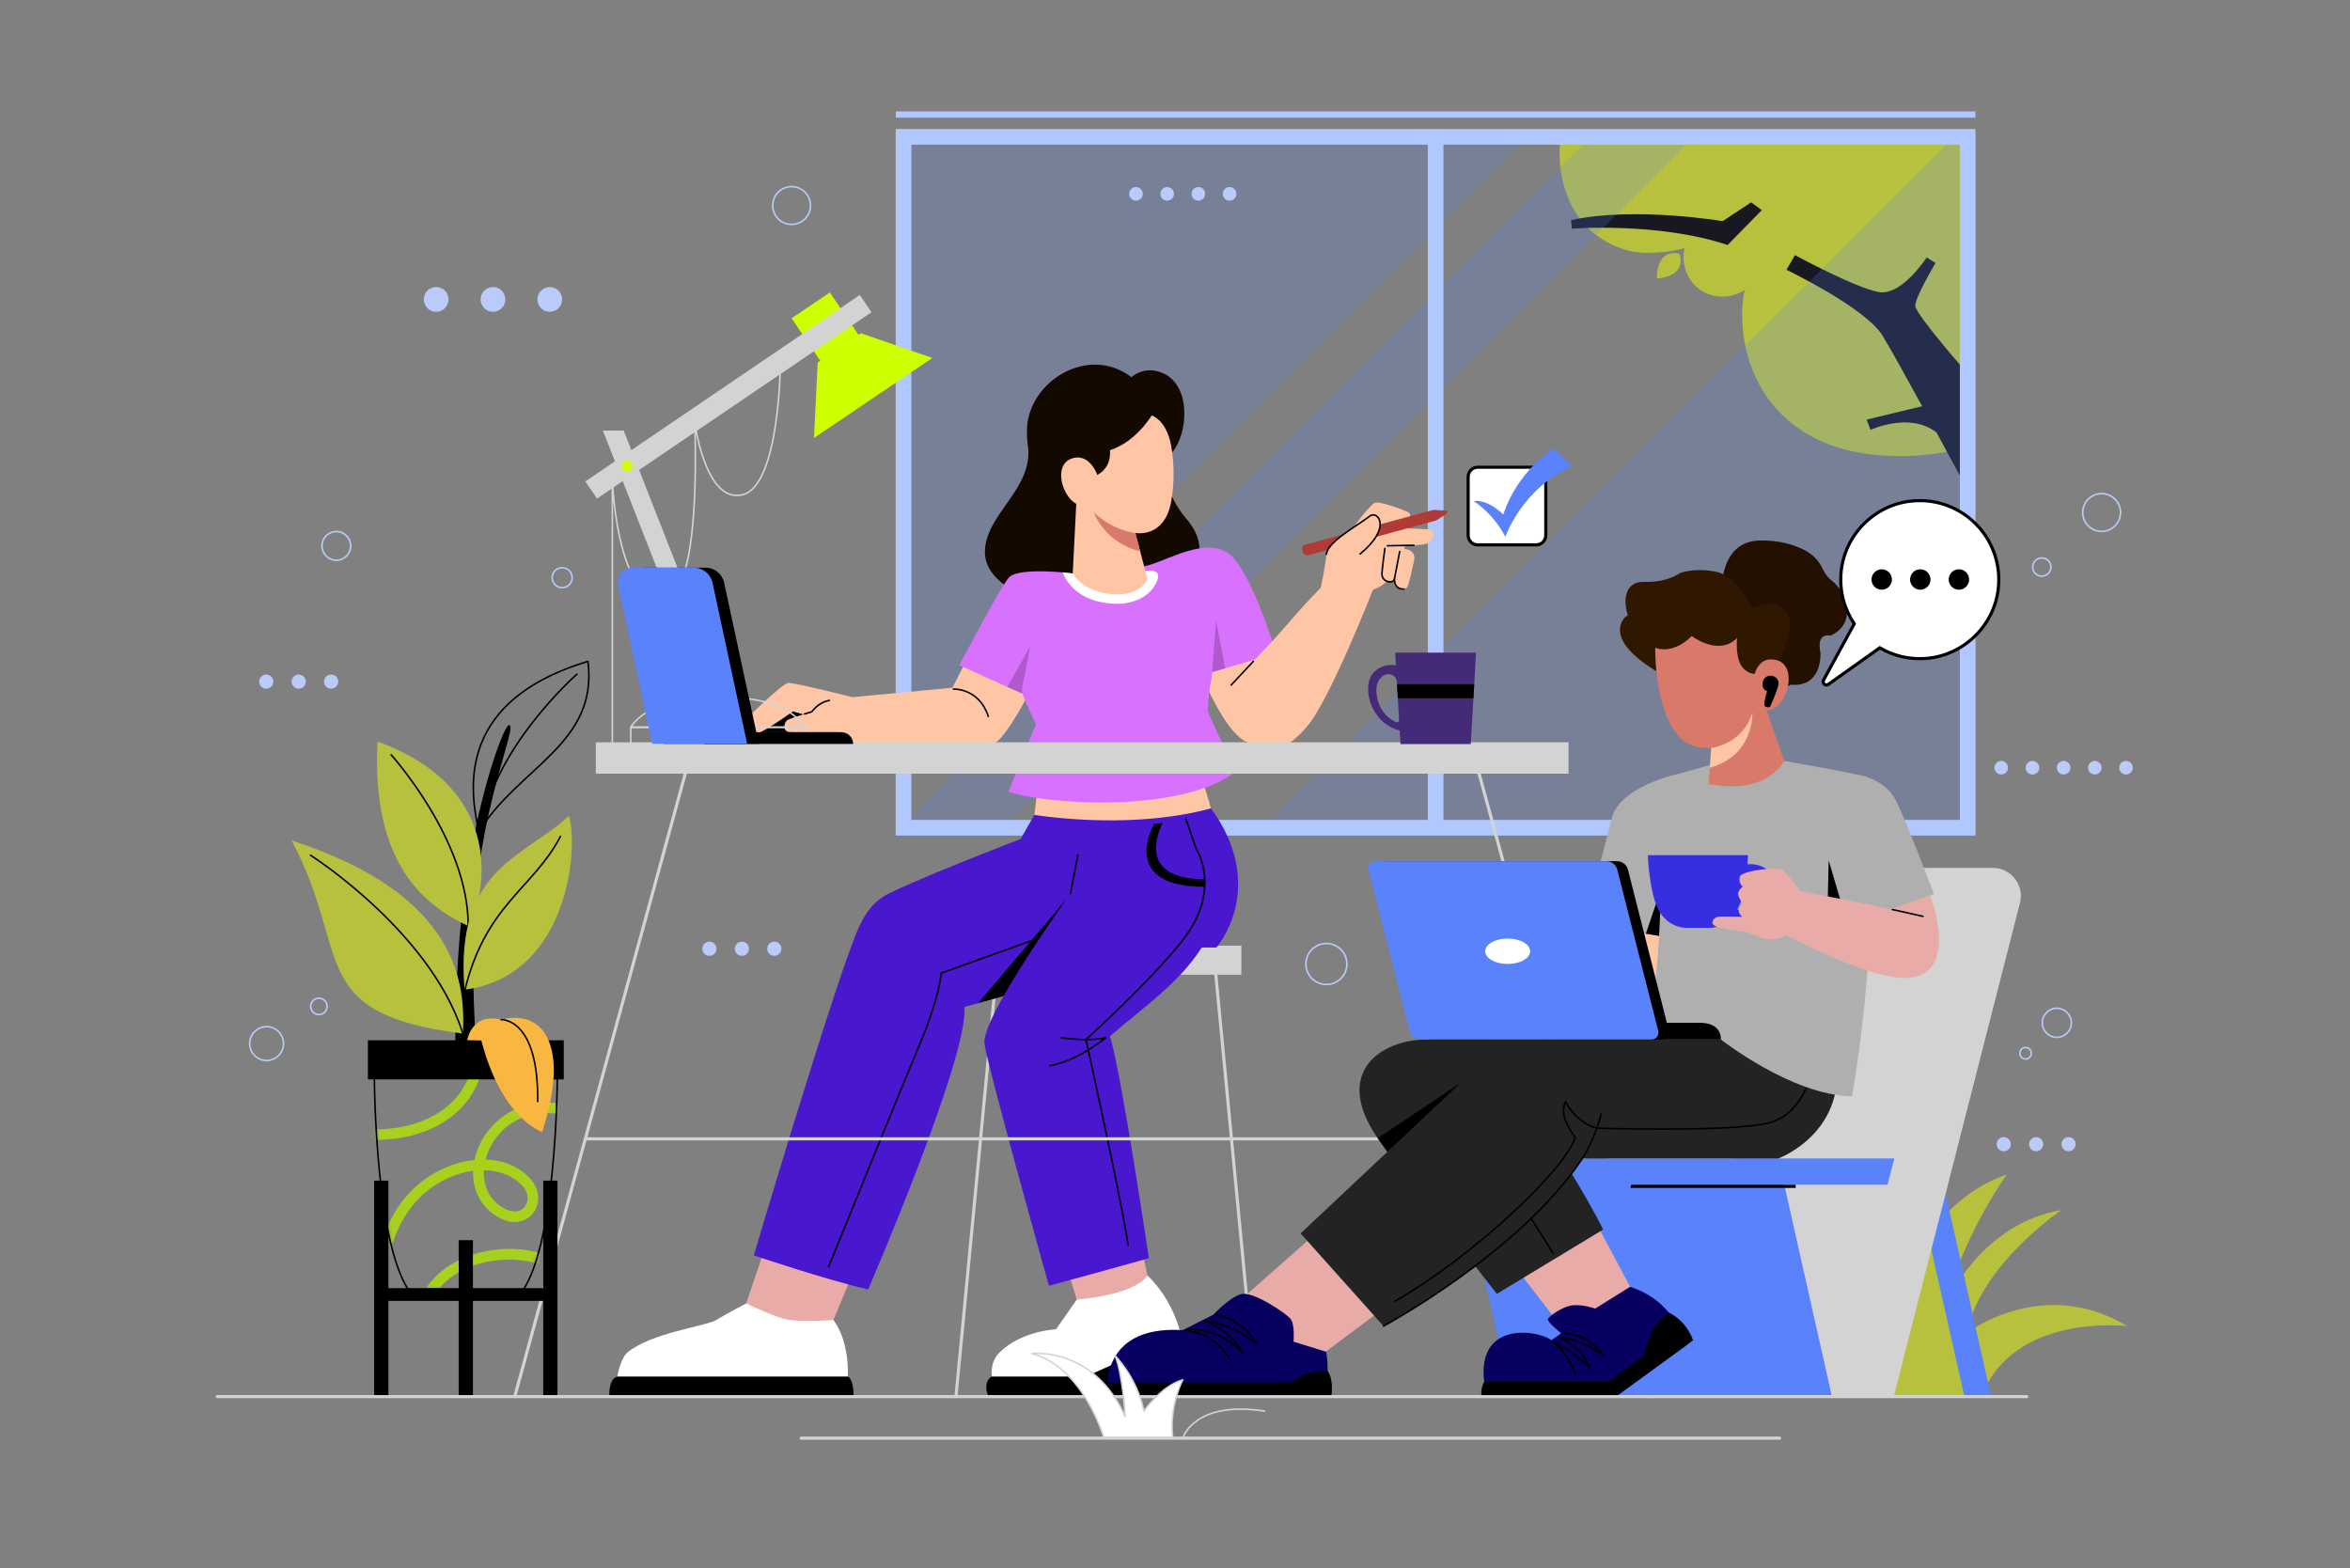 <svg width="511" height="341" viewBox="0 0 511 341" fill="none" xmlns="http://www.w3.org/2000/svg">
<rect x="0" y="0" width="511" height="341" fill="#808080" stroke="none"/>
<g clip-path="url(#clip0_85_30009)">
<path d="M427.871 97.103C419.818 99.631 404.522 100.817 393.777 94.814C377.936 85.97 378.025 68.555 379.387 63.023C376.567 64.985 372.519 64.978 369.699 63.023C366.878 61.068 365.474 57.266 366.333 53.941C363.778 54.731 357.673 55.556 353.79 54.425C339.563 50.262 338.378 35.695 339.413 29.76H427.871V97.11V97.103Z" fill="#B8C13E"/>
<path d="M341.614 47.856L341.791 49.73C341.791 49.73 360.616 48.238 375.66 53.273L383.1 45.69L380.784 43.993L374.584 48.088C374.584 48.088 355.357 44.838 341.614 47.863V47.856Z" fill="#181820"/>
<path d="M409.345 72.97C405.612 66.906 388.463 58.662 388.463 58.662L390.316 55.474C390.316 55.474 403.547 62.641 408.548 63.507C413.549 64.372 418.945 55.978 418.945 55.978L420.88 57.177C420.88 57.177 416.418 64.644 416.479 66.511C416.547 68.378 428.007 81.419 428.007 81.419L427.871 106.567C427.871 106.567 424.805 100.871 421.085 94.044C415.28 89.479 406.743 93.472 406.743 93.472L405.878 91.237L417.964 88.328C414.551 82.107 411.171 75.948 409.345 72.977V72.97Z" fill="#181820"/>
<path d="M360.296 60.549C360.296 60.549 359.908 54.056 365.209 55.167C366.796 60.345 360.296 60.549 360.296 60.549Z" fill="#B8C13E"/>
<g opacity="0.2">
<path d="M424.928 29.753L274.694 179.98H427.871V29.753H424.928Z" fill="#5982FB"/>
<path d="M196.477 29.753V165.216L331.939 29.753H196.477Z" fill="#5982FB"/>
<path d="M345.811 29.753L196.477 179.088V179.98H218.143L368.377 29.753H345.811Z" fill="#5982FB"/>
</g>
<path d="M196.47 179.98L427.871 179.98V29.753L196.47 29.753L196.47 179.98Z" stroke="#B0C7FF" stroke-width="3.407" stroke-miterlimit="10"/>
<path d="M312.174 29.753V180.259" stroke="#B0C7FF" stroke-width="3.407" stroke-miterlimit="10"/>
<path d="M429.554 24.909H194.794" stroke="#B0C7FF" stroke-width="1.363" stroke-miterlimit="10"/>
<path d="M264.344 211.601L273.113 303.472" stroke="#D3D3D3" stroke-width="0.681" stroke-linecap="round" stroke-linejoin="round"/>
<path d="M216.664 211.601L207.889 303.472" stroke="#D3D3D3" stroke-width="0.681" stroke-linecap="round" stroke-linejoin="round"/>
<path d="M269.59 205.959H211.411V211.601H269.59V205.959Z" fill="#D3D3D3" stroke="#D3D3D3" stroke-width="0.681" stroke-miterlimit="10"/>
<path d="M162.26 283.42L169.305 262.578L188.77 268.799L181.228 287.024C181.228 287.024 171.247 290.09 162.26 283.42Z" fill="#E9ABA7"/>
<path d="M230.577 271.02L234.433 283.57C234.433 283.57 247.406 283.352 249.504 277.336L247.188 266.319L230.577 271.02Z" fill="#E9ABA7"/>
<path d="M181.228 287.018C181.228 287.018 175.035 287.44 171.757 287.018C168.868 286.643 162.26 283.414 162.26 283.414C162.26 283.414 157.994 285.642 155.732 287.018C153.464 288.394 141.636 289.757 136.389 294.104C135.626 294.731 134.611 296.89 134.257 299.309C133.896 301.803 132.908 303.465 132.908 303.465H183.98C183.98 303.465 185.922 293.456 181.228 287.018Z" fill="white"/>
<path d="M184.376 299.309C185.67 300.011 185.602 303.472 185.602 303.472H132.479C132.479 301.394 132.908 299.684 134.257 299.309H184.376Z" fill="black"/>
<path d="M234.134 282.589L229.63 289.034C229.63 289.034 222.026 289.321 217.209 294.206C216.235 295.194 215.397 297.013 215.669 299.309C215.812 300.488 215.002 301.394 214.845 303.465H237.07L257.428 293.926C257.428 293.926 256.931 284.504 249.511 277.329C249.511 277.329 247.74 281.301 234.14 282.582L234.134 282.589Z" fill="white"/>
<path d="M258.205 293.729L237.063 303.472H214.838C214.232 301.878 214.266 300.099 215.669 299.309H236.137L256.747 290.043C258.205 291.058 258.205 293.729 258.205 293.729Z" fill="black"/>
<path d="M250.751 181.452L229.31 179.619C229.31 179.619 204.639 188.851 193.581 194.125C191.128 195.297 188.982 197.027 187.04 201.006C182.522 210.238 163.915 272.962 163.915 272.962C163.915 272.962 179.518 278.242 188.777 280.375C188.777 280.375 210.675 229.752 209.715 218.953L241.24 210.122C241.24 210.122 256.842 199.848 250.751 181.452Z" fill="#4817CE"/>
<path d="M251.01 196.966C248.217 205.524 241.233 210.116 241.233 210.116L212.712 218.101L231.878 195.535C231.878 195.535 240.708 196.291 251.017 196.966H251.01Z" fill="black"/>
<path d="M263.308 175.777L259.684 163.322L226.489 164.351L224.922 177.207C224.922 177.207 232.859 178.992 243.74 178.72C254.621 178.447 263.315 175.777 263.315 175.777H263.308Z" fill="#FFC6A6"/>
<path d="M264.33 177.194L263.302 175.776C255.637 177.895 242.289 179.612 224.909 177.207L221.924 182.426L238.985 185.628C231.558 195.753 213.101 221.596 214.089 227.108C214.954 232.675 228.09 279.571 228.09 279.571C228.09 279.571 242.419 275.68 249.818 273.575C249.818 273.575 243.659 232.116 241.335 225.33C249.137 218.578 256.291 213.829 261.319 206.028H264.501C264.501 206.028 275.259 193.845 264.33 177.194Z" fill="#4817CE"/>
<path d="M257.858 178.066L260.126 184.6C260.126 184.6 265.891 193.328 257.129 204.495C250.104 213.441 236.137 226.045 236.137 226.045C236.137 226.045 243.802 260.575 245.307 270.707" stroke="black" stroke-width="0.341" stroke-linecap="round" stroke-linejoin="round"/>
<path d="M165.36 159.206H172.105L178.128 154.791L171.901 153.149L165.36 159.206Z" fill="black"/>
<path d="M276.158 140.149C276.158 140.149 261.836 145.137 260.828 145.661C261.387 146.772 267.083 161.748 272.717 161.748H280.137C281.527 160.801 282.91 159.486 284.246 157.939L277.507 142.05C276.839 140.272 276.219 140.361 276.158 140.156V140.149Z" fill="#FFC6A6"/>
<path d="M252.271 100.38C252.271 100.38 253.606 107.779 257.967 112.801C262.893 118.483 262.143 125.453 250.233 130.597C238.324 135.741 214.15 130.808 214.164 120.03C214.177 111.724 225.031 106.185 223.471 96.585C221.904 86.985 239.427 89.39 239.823 89.39C240.218 89.39 252.277 100.373 252.277 100.373L252.271 100.38Z" fill="#140900"/>
<path d="M213.775 136.416L207.105 149.538L185.37 151.589C185.37 151.589 174.094 148.741 171.567 148.475C170.245 148.339 161.66 156.91 161.401 157.237C160.808 157.987 163.214 160.494 165.973 158.9C169.346 156.958 172.405 154.682 172.405 154.682L174.68 155.323C173.379 155.738 171.717 156.29 171.274 156.535C170.524 156.944 169.972 158.94 171.614 159.192H182.291L182.189 161.741H215.656C218.967 161.741 227.559 143.086 227.559 143.086L213.762 136.416H213.775Z" fill="#FFC6A6"/>
<path d="M174.946 155.241L176.541 154.764C176.541 154.764 177.842 152.734 180.349 152.298" stroke="black" stroke-width="0.341" stroke-linecap="round" stroke-linejoin="round"/>
<path d="M277.507 142.043C270.701 144.019 270.271 144.203 263.588 146.152C263.424 148.646 263.015 148.08 262.6 154.648C265.298 160.766 266.558 163.212 268.623 167.805C257.122 176.737 228.09 175.122 219.301 172.138C219.301 172.138 223.498 161.741 225.263 157.53C223.341 153.394 222.292 150.826 222.292 150.826C213.585 146.956 208.597 144.626 208.597 144.626C208.597 144.626 218.034 126.741 219.485 125.467C222.04 123.232 233.268 124.683 233.268 124.683C233.268 124.683 243.42 124.799 250.009 122.823C254.56 121.46 262.239 116.875 267.137 120.357C272.036 123.838 277.507 142.037 277.507 142.037V142.043Z" fill="#D971FF"/>
<path d="M231.074 124.459C231.074 124.459 233.18 131.558 243.747 131.272C243.747 131.272 249.77 131.074 251.644 126.216C253.184 122.21 245.648 125.017 243.645 125.228C240.634 125.549 231.081 124.459 231.081 124.459H231.074Z" fill="white"/>
<path d="M253.545 92.225C251.337 81.739 234.038 84.73 231.088 92.225C228.036 99.972 230.23 105.102 234.031 109.592L233.262 124.69C233.262 124.69 235.38 128.826 242.221 129.221C248.169 129.562 249.525 125.944 249.525 125.944L246.881 115.908C251.031 116.317 253.824 113.755 254.655 109.142C256.297 100.06 253.688 92.913 253.545 92.231V92.225Z" fill="#FFC6A6"/>
<path d="M254.894 98.37C254.894 98.37 254.458 91.966 250.438 90.324C250.438 90.324 247.052 96.074 241.369 97.887C241.771 104.707 233.936 104.318 232.846 104.891C234.256 108.781 234.031 109.783 234.031 109.783C234.031 109.783 222.749 104.502 223.321 93.056C223.832 82.802 236.716 74.898 246.023 82.005C246.023 82.005 248.864 79.279 253.013 81.201C259.098 84.015 258.328 94.357 254.887 98.364L254.894 98.37Z" fill="#140900"/>
<path d="M238.596 103.255C238.038 101.682 236.144 98.534 232.941 99.74C228.131 101.552 232.056 111.452 236.757 109.858C239.904 108.788 239.087 104.618 238.596 103.255Z" fill="#FFC6A6"/>
<path d="M207.323 149.831C207.323 149.831 212.876 149.559 214.9 155.766" stroke="black" stroke-width="0.341" stroke-linecap="round" stroke-linejoin="round"/>
<path d="M291.87 118.02C291.87 118.02 296.912 110.661 298.86 109.374C299.773 108.767 305.667 111.077 306.15 111.329C307.472 112.017 305.973 114.334 303.459 114.109L300.979 113.782L298.431 117.291" fill="#FFC6A6"/>
<path d="M310.811 115.111C309.925 115.008 302.614 114.763 302.614 114.763L296.891 116.405L294.111 119.737L294.513 120.527C292.429 123.525 289.131 129.31 295.038 128.88C298.547 128.622 300.482 127.531 301.558 126.394C302.274 126.673 303.098 126.496 303.207 125.937C303.221 126.346 303.262 126.693 303.35 126.918C303.957 128.39 305.578 128.356 306.028 127.593C306.375 127 307.023 124.023 307.493 121.897C307.738 120.793 307.241 119.771 306.137 119.519L305.34 119.335C305.394 119.09 305.442 118.872 305.476 118.694C306.805 118.633 308.358 118.538 309.53 118.374C312.03 118.027 312.174 115.281 310.811 115.124V115.111Z" fill="#FFC6A6"/>
<path d="M283.196 119.846C283.026 119.212 283.285 118.585 283.782 118.449L311.397 110.948C311.608 110.886 311.833 110.866 312.058 110.88L314.401 111.023C314.735 111.043 314.851 111.472 314.572 111.663L312.623 112.971C312.439 113.094 312.235 113.189 312.024 113.244L284.409 120.745C283.912 120.881 283.373 120.473 283.196 119.839V119.846Z" fill="#B03A36"/>
<path d="M295.733 120.472C302.921 114.558 299.453 110.981 297.913 112.181C295.195 114.3 288.64 117.802 288.422 120.513C288.204 123.225 287.182 127.81 287.182 127.81C280.165 135.019 281.943 133.908 272.534 143.808L284.239 157.925C289.145 152.25 298.561 128.199 298.561 128.199C298.935 124.213 295.733 120.472 295.733 120.472Z" fill="#FFC6A6"/>
<path d="M295.733 120.472C302.921 114.558 299.453 110.981 297.913 112.181C295.195 114.3 288.64 117.802 288.422 120.513" stroke="black" stroke-width="0.341" stroke-linecap="round" stroke-linejoin="round"/>
<path d="M307.459 118.565L301.688 118.667" stroke="black" stroke-width="0.341" stroke-linecap="round" stroke-linejoin="round"/>
<path d="M301.136 119.239C301.136 119.239 300.564 123.47 300.502 124.663C300.393 126.707 303.016 126.945 303.214 125.923" stroke="black" stroke-width="0.341" stroke-linecap="round" stroke-linejoin="round"/>
<path d="M304.359 119.934L303.207 125.923C303.207 125.923 303.098 128.178 305.238 128.076" stroke="black" stroke-width="0.341" stroke-linecap="round" stroke-linejoin="round"/>
<path d="M272.534 143.808L267.717 148.939" stroke="black" stroke-width="0.341" stroke-linecap="round" stroke-linejoin="round"/>
<path d="M228.26 231.707C231.449 231.257 236.13 229.07 240.497 225.629C240.497 225.629 236.982 226.556 230.72 225.629" stroke="black" stroke-width="0.341" stroke-linecap="round" stroke-linejoin="round"/>
<g style="mix-blend-mode:multiply">
<path d="M246.881 115.901C246.881 115.901 242.194 115.479 237.86 111.438C237.86 111.438 240.225 118.068 247.917 119.853L246.874 115.901H246.881Z" fill="#D97969"/>
</g>
<path opacity="0.2" d="M222.285 150.826C222.285 150.826 222.053 150.111 222.476 148.36C222.932 146.466 224.016 140.524 224.016 140.524L219.035 149.375L222.285 150.819V150.826Z" fill="black"/>
<path opacity="0.2" d="M263.581 146.152L264.426 134.938L266.422 145.321L263.581 146.152Z" fill="black"/>
<path d="M224.915 204.311L204.652 211.601C204.652 211.601 204.38 216.63 199.999 227.034C195.618 237.437 180.192 275.422 180.192 275.422" stroke="black" stroke-width="0.341" stroke-linecap="round" stroke-linejoin="round"/>
<path d="M250.962 179.169C250.962 179.169 243.045 192.823 261.952 192.823L261.98 191.127C261.98 191.127 246.718 192.176 252.788 178.944L250.962 179.169Z" fill="black"/>
<path d="M232.778 194.261L234.386 185.88" stroke="black" stroke-width="0.341" stroke-linecap="round" stroke-linejoin="round"/>
<path d="M340.735 161.741H129.896V167.886H340.735V161.741Z" fill="#D3D3D3" stroke="#D3D3D3" stroke-width="0.681" stroke-miterlimit="10"/>
<path d="M149.894 164.991L111.93 303.676" stroke="#D3D3D3" stroke-width="0.681" stroke-linecap="round" stroke-linejoin="round"/>
<path d="M320.738 164.991L358.702 303.676" stroke="#D3D3D3" stroke-width="0.681" stroke-linecap="round" stroke-linejoin="round"/>
<path d="M127.273 247.623H343.352" stroke="#D3D3D3" stroke-width="0.681" stroke-linecap="round" stroke-linejoin="round"/>
<path d="M334.051 101.593H321.317C320.173 101.593 319.246 102.52 319.246 103.664V116.398C319.246 117.542 320.173 118.469 321.317 118.469H334.051C335.195 118.469 336.122 117.542 336.122 116.398V103.664C336.122 102.52 335.195 101.593 334.051 101.593Z" fill="white" stroke="black" stroke-width="0.681" stroke-miterlimit="10"/>
<path d="M320.425 108.945C320.425 108.945 324.608 111.479 327.347 116.732C327.347 116.732 330.801 106.356 341.818 101.375L337.764 97.444C337.764 97.444 329.854 102.608 326.897 111.881C326.897 111.881 323.647 108.509 320.418 108.952L320.425 108.945Z" fill="#5982FB"/>
<path d="M404.447 303.669C404.447 303.669 411.492 263.764 436.326 255.411C436.326 255.411 426.801 268.847 423.408 282.896C423.408 282.896 430.978 265.978 448.27 263.11C448.27 263.11 430.848 274.72 427.585 289.893C427.585 289.893 444.087 277.2 462.551 288.333C462.551 288.333 437.764 285.389 430.889 303.663" fill="#B8C13E"/>
<path d="M432.981 303.676L421.337 251.895H415.511L427.155 303.676H432.981Z" fill="#5982FB"/>
<path d="M336.695 303.676L363.716 197.988C365.058 192.735 369.794 189.056 375.224 189.056H433.342C437.096 189.056 439.842 192.592 438.908 196.23L411.437 303.676" fill="#D3D3D3"/>
<path d="M336.695 303.676L363.716 197.988C365.058 192.735 369.794 189.056 375.224 189.056H433.342C437.096 189.056 439.842 192.592 438.908 196.23L411.437 303.676" stroke="#D3D3D3" stroke-width="0.681" stroke-miterlimit="10"/>
<path d="M328.587 303.676L316.936 251.895H386.698L398.349 303.676" fill="#5982FB"/>
<path d="M411.907 251.895L410.435 257.611H377.03V251.895H411.907Z" fill="#5982FB"/>
<path d="M285.24 268.982L266.088 285.886L287.748 294.301L300.843 284.51C300.843 284.51 292.939 269.221 285.247 268.982H285.24Z" fill="#E9ABA7"/>
<path d="M328.28 273.923L340.565 289.9L355.05 280.899L345.089 262.197C345.089 262.197 329.452 266.019 328.28 273.923Z" fill="#E9ABA7"/>
<path d="M354.457 279.795L346.867 284.537C346.867 284.537 344.564 283.679 342.221 283.795C339.877 283.911 336.797 286.241 336.572 286.813C336.341 287.385 339.475 289.9 339.475 289.9L337.376 291.392C334.092 289.027 319.11 286.84 323.341 303.676H351.35L366.551 292.611C366.551 292.611 364.793 283.161 354.464 279.789L354.457 279.795Z" fill="#070060"/>
<path d="M368.145 291.446L351.343 303.669H322.21C321.924 302.518 322.305 301.148 322.727 300.474H349.756L357.598 294.662C358.218 290.928 359.724 287.699 362.872 285.396C367.001 287.42 368.145 291.446 368.145 291.446Z" fill="black"/>
<path d="M342.622 299.029C342.622 299.029 340.885 293.953 337.676 291.739C337.676 291.739 340.633 292.666 345.586 297.306C345.586 297.306 343.985 292.666 339.025 290.778C339.025 290.778 343.835 291.119 348.516 294.539C348.516 294.539 345.845 290.233 340.231 289.906" stroke="black" stroke-width="0.341" stroke-linecap="round" stroke-linejoin="round"/>
<path d="M347.848 198.506L343.706 210.054L322.373 219.409L325.902 229.016C325.902 229.016 354.982 219.941 356.351 218.83C357.721 217.719 363.485 203.18 363.485 203.18L347.834 198.499L347.848 198.506Z" fill="#FFC6A6"/>
<path d="M340.177 226.032H310.259C300.244 226.032 289.731 233.152 299.535 247.432C304.236 254.273 325.487 281.336 325.487 281.336L348.605 267.341C348.605 267.341 338.855 247.678 327.102 235.884L340.17 226.032H340.177Z" fill="#232323"/>
<path d="M322.373 249.674C322.373 249.674 332.205 263.239 337.676 272.505" stroke="black" stroke-width="0.341" stroke-linecap="round" stroke-linejoin="round"/>
<path d="M317.767 235.325L303.957 253.469C302.049 250.934 300.495 248.815 299.562 247.466L317.774 235.325H317.767Z" fill="black"/>
<path d="M405.973 168.983C404.855 168.363 387.999 165.475 387.999 165.475L371.831 166.34L364.745 168.323C364.745 168.323 352.195 170.966 350.458 177.957C349.075 183.503 344.537 200.781 344.537 200.781L360.759 203.513C360.201 214.272 358.225 226.038 358.225 226.038H398.396C398.396 226.038 405.332 204.495 405.782 195.76C407.124 183.693 406.586 171.314 405.973 168.99V168.983Z" fill="#AFAFAF"/>
<path d="M360.753 203.507C360.753 203.507 361.168 195.808 361.216 193.205L357.884 203.023L360.759 203.507H360.753Z" fill="black"/>
<path d="M374.373 129.18C374.373 129.18 373.548 117.734 382.617 117.529C386.943 117.434 390.152 118.463 392.333 119.573C394.084 120.466 395.521 121.89 396.325 123.682C396.679 124.465 397.286 125.419 398.342 126.277C399.868 127.517 401.04 129.159 401.449 131.088C401.96 133.52 401.667 136.531 398.063 138.208C394.697 137.588 395.862 141.921 395.862 141.921C395.862 141.921 396.366 149.545 389.341 148.877C383.666 152.386 381.499 150.621 380.988 149.545L374.379 129.194L374.373 129.18Z" fill="#231000"/>
<path d="M362.797 135.605C362.797 135.605 355.002 131.374 352.904 134.76C349.354 140.49 361.42 146.636 361.42 146.636L362.797 135.605Z" fill="#301700"/>
<path d="M383.4 152.468C384.204 149.933 384.538 147.126 384.327 144.299C383.1 128.144 359.921 129.725 359.921 141.315C359.921 141.315 359.744 160.807 369.317 162.47C370.284 162.64 371.218 162.688 372.11 162.633L371.518 170.428C371.518 170.428 382.998 173.371 387.999 165.468L383.4 152.468Z" fill="#D97969"/>
<path d="M358.859 140.354C363.628 143.052 367.845 138.282 367.845 138.282C367.845 138.282 373.698 142.806 377.711 138.725C377.711 138.725 377.35 142.377 378.488 144.476C380.518 148.223 385.798 145.961 385.798 145.961C385.798 145.961 391.14 136.497 388.36 132.9C386.091 129.97 381.09 132.123 381.09 132.123C381.09 132.123 377.67 125.255 373.18 124.329C368.465 123.354 365.304 124.601 365.304 124.601C365.304 124.601 362.66 126.693 357.523 126.523C350.751 126.291 353.353 137.247 358.859 140.36V140.354Z" fill="#301700"/>
<path d="M384.722 143.399C392.053 142.888 388.592 155.486 383.666 154.348C379.85 153.463 380.334 143.706 384.722 143.399Z" fill="#D97969"/>
<g style="mix-blend-mode:multiply">
<path d="M372.111 162.633C372.111 162.633 379.046 161.864 381.05 154.88C381.05 154.88 381.595 164.241 371.783 166.933L372.111 162.64V162.633Z" fill="#FFC6A6"/>
</g>
<path d="M398.396 226.032H334.848C330.222 226.032 325.773 227.796 322.4 230.965L282.815 268.186L300.836 288.34C300.836 288.34 330.29 272.519 344.087 251.895H386.691C386.691 251.895 403.97 245.566 398.39 226.032H398.396Z" fill="#232323"/>
<path d="M394.465 230.27C394.465 230.27 393.395 242.643 383.611 244.4C373.828 246.158 347.249 245.3 347.249 245.3C347.249 245.3 342.936 244.394 340.429 239.529C339.059 242.247 341.158 245.368 342.513 247.323C340.36 254.436 319.641 273.677 303.371 282.896" stroke="black" stroke-width="0.341" stroke-linecap="round" stroke-linejoin="round"/>
<path d="M300.836 288.339C300.836 288.339 330.29 272.519 344.087 251.895C344.087 251.895 346.908 247.521 348.155 242.247" stroke="black" stroke-width="0.341" stroke-linecap="round" stroke-linejoin="round"/>
<path d="M344.094 226.031H374.223C374.223 224.451 373.316 222.393 369.63 222.393H344.094V226.031Z" fill="black"/>
<path d="M311.172 226.032H361.454C362.429 226.032 363.144 225.112 362.906 224.165L353.987 189.083C353.714 188.013 352.754 187.264 351.65 187.264H301.368C300.393 187.264 299.678 188.183 299.916 189.131L308.835 224.212C309.107 225.282 310.068 226.032 311.172 226.032Z" fill="black"/>
<path d="M308.856 226.032H359.138C360.112 226.032 360.828 225.112 360.589 224.165L351.671 189.083C351.398 188.013 350.437 187.264 349.333 187.264H299.051C298.077 187.264 297.361 188.183 297.6 189.131L306.519 224.212C306.791 225.282 307.752 226.032 308.856 226.032Z" fill="#5982FB"/>
<path d="M332.722 206.838C332.722 208.364 330.535 209.604 327.837 209.604C325.139 209.604 322.952 208.364 322.952 206.838C322.952 205.312 325.139 204.072 327.837 204.072C330.535 204.072 332.722 205.312 332.722 206.838Z" fill="white"/>
<path d="M374.223 226.032C374.223 226.032 389.655 238.2 402.736 238.37C402.736 238.37 407.928 208.93 406.422 187.707" fill="#AFAFAF"/>
<path d="M263.84 285.866C263.84 285.866 267.199 282.228 269.781 281.411C272.363 280.593 279.51 285.512 280.566 286.684C281.623 287.856 281.268 291.726 281.268 291.726L288.375 293.92C288.375 293.92 289.696 300.788 286.991 303.67H240.818C240.818 303.67 238.337 288.054 257.197 289.212L263.84 285.86V285.866Z" fill="#070060"/>
<path d="M288.688 298.083C289.873 299.745 289.669 302.47 289.499 303.669H239.939C239.939 303.669 239.591 301.557 240.763 300.59H280.744C282.754 298.968 285.377 298.103 288.688 298.083Z" fill="black"/>
<path d="M267.246 295.459C264.044 289.532 257.674 289.252 257.674 289.252C257.674 289.252 263.431 287.481 270.115 294.056C270.115 294.056 267.655 289.055 261.748 287.263C261.748 287.263 266.47 287.072 273.269 292.169C273.269 292.169 270.224 286.766 264.262 285.853" stroke="black" stroke-width="0.341" stroke-linecap="round" stroke-linejoin="round"/>
<path d="M405.973 168.984C405.973 168.984 410.136 170.149 412.091 173.753C414.203 177.643 420.533 194.411 420.533 194.411L400.168 201.694C400.168 201.694 394.288 186.044 394.288 179.919C394.288 173.794 397.122 166.245 405.973 168.984Z" fill="#AFAFAF"/>
<path d="M401.04 198.587L397.64 187.08L397.354 199.623" fill="black"/>
<path d="M358.32 185.949C358.32 185.949 358.606 194.152 360.712 197.981C362.02 200.352 364.35 201.749 366.816 201.749H371.606C374.073 201.749 376.41 200.352 377.711 197.981C379.823 194.152 380.102 185.949 380.102 185.949H358.307H358.32Z" fill="#372EE2"/>
<path d="M377.731 189.376C377.731 189.376 382.494 187.706 384.395 190.806C386.091 193.566 384.293 198.948 376.076 198.948" stroke="#372EE2" stroke-width="2.044" stroke-miterlimit="10"/>
<path d="M419.702 194.704L411.253 197.729C404.024 196.053 398.287 195.181 391.392 193.675C391.351 193.614 388.769 189.968 387.584 189.199C386.384 188.429 379.694 189.199 378.454 190.377C378.059 190.752 378.188 192.367 378.992 192.748C378.992 192.748 377.909 193.525 377.95 194.37C377.99 195.215 378.972 196.489 378.972 196.489C378.972 196.489 378.004 197.456 378.086 198.185C378.134 198.608 378.495 198.989 378.781 199.35C376.655 199.303 374.495 199.262 373.78 199.316C372.676 199.398 371.865 200.584 372.71 201.197C373.923 202.083 379.83 202.648 379.83 202.648C381.159 203.22 383.332 204.086 384.32 204.208C385.233 204.317 387.148 204.086 388.408 203.343C393.382 205.925 407.043 212.657 414.033 212.657C426.692 212.657 419.695 194.697 419.695 194.697L419.702 194.704Z" fill="#E9ABA7"/>
<path d="M411.491 197.756C411.491 197.756 416.377 198.874 418.134 199.248" stroke="black" stroke-width="0.341" stroke-linecap="round" stroke-linejoin="round"/>
<path d="M390.459 257.611V258.293H354.532L354.703 257.611H390.459Z" fill="black"/>
<path d="M384.361 147.031C383.85 147.194 383.08 147.903 383.298 149.211C383.434 150.049 384.245 150.267 384.245 150.267C384.245 150.267 383.496 152.795 383.652 153.333C383.795 153.817 384.742 153.933 384.899 153.647C385.001 153.463 386.35 150.506 386.725 148.857C386.964 147.794 385.867 146.554 384.354 147.031H384.361Z" fill="black"/>
<path d="M396.523 147.883L403.2 135.639C401.088 132.512 399.977 128.649 400.331 124.513C401.04 116.242 407.758 109.571 416.036 108.91C426.624 108.066 435.4 116.827 434.575 127.415C433.921 135.789 427.115 142.561 418.734 143.175C415.075 143.44 411.641 142.561 408.753 140.858L397.558 148.809C396.945 149.245 396.162 148.55 396.523 147.889V147.883Z" fill="white" stroke="black" stroke-width="0.681" stroke-miterlimit="10"/>
<path d="M425.956 128.226C427.183 128.226 428.177 127.232 428.177 126.005C428.177 124.778 427.183 123.784 425.956 123.784C424.729 123.784 423.735 124.778 423.735 126.005C423.735 127.232 424.729 128.226 425.956 128.226Z" fill="black"/>
<path d="M417.562 128.226C418.789 128.226 419.783 127.232 419.783 126.005C419.783 124.778 418.789 123.784 417.562 123.784C416.336 123.784 415.341 124.778 415.341 126.005C415.341 127.232 416.336 128.226 417.562 128.226Z" fill="black"/>
<path d="M409.175 128.226C410.402 128.226 411.396 127.232 411.396 126.005C411.396 124.778 410.402 123.784 409.175 123.784C407.948 123.784 406.954 124.778 406.954 126.005C406.954 127.232 407.948 128.226 409.175 128.226Z" fill="black"/>
<path d="M127.845 143.809C97.356 153 102.874 174.216 104.101 180.914C112.577 166.879 130.162 161.803 127.845 143.809Z" stroke="black" stroke-width="0.341" stroke-linecap="round" stroke-linejoin="round"/>
<path d="M125.454 146.595C125.454 146.595 106.54 163.111 104.489 181.602" stroke="black" stroke-width="0.341" stroke-linecap="round" stroke-linejoin="round"/>
<path d="M99.073 230.754C99.073 230.754 98.63 218.851 100.054 202.492C102.214 177.623 109.368 157.592 110.71 157.653C112.713 157.749 103.971 175.913 103.065 201.116C102.425 219.082 103.951 228.812 103.488 230.672C103.181 231.905 99.161 231.544 99.066 230.761L99.073 230.754Z" fill="black"/>
<path d="M82.087 161.237C110.689 171.634 105.464 195.311 101.805 201.347C92.069 196.755 80.765 187.619 82.087 161.237Z" fill="#B8C13E"/>
<path d="M85.058 164.133C85.058 164.133 101.921 182.74 101.805 201.347" stroke="black" stroke-width="0.341" stroke-linecap="round" stroke-linejoin="round"/>
<path d="M123.669 177.398C114.294 186.392 98.732 188.572 101.021 215.185C124.132 212.249 125.836 183.108 123.669 177.398Z" fill="#B8C13E"/>
<path d="M121.877 181.847C115.977 193.26 105.341 196.748 100.912 216.023" stroke="black" stroke-width="0.341" stroke-linecap="round" stroke-linejoin="round"/>
<path d="M63.398 182.74C99.816 194.561 101.205 214.02 100.66 224.744C66.042 220.37 76.575 207.302 63.398 182.74Z" fill="#B8C13E"/>
<path d="M67.527 185.963C67.527 185.963 95.108 203.487 101.199 226.611" stroke="black" stroke-width="0.341" stroke-linecap="round" stroke-linejoin="round"/>
<mask id="mask0_85_30009" style="mask-type:luminance" maskUnits="userSpaceOnUse" x="81" y="230" width="41" height="51">
<path d="M121.216 230.904H81.371C81.371 230.904 81.072 268.289 88.73 280.355H113.864C121.516 268.289 121.223 230.904 121.223 230.904H121.216Z" fill="white"/>
</mask>
<g mask="url(#mask0_85_30009)">
<path d="M81.76 247.855C77.774 247.855 73.754 247.126 70.164 245.648L71.043 243.515C78.469 246.567 87.844 246.172 94.378 242.534C99.093 239.904 102.03 235.802 102.881 230.672L105.157 231.047C104.189 236.899 100.851 241.566 95.502 244.551C91.571 246.745 86.7 247.855 81.767 247.855H81.76Z" fill="#A7D11D"/>
<path d="M92.463 286.548L90.195 286.133C91.319 280.001 95.795 275.177 102.472 272.908C110.675 270.121 120.023 271.709 125.733 276.867L124.186 278.577C119.158 274.039 110.532 272.601 103.208 275.088C97.342 277.085 93.424 281.254 92.457 286.541L92.463 286.548Z" fill="#A7D11D"/>
<path d="M82.843 280.45L80.574 280.048C82.318 270.155 85.139 259.166 96.647 253.987C98.65 253.088 100.898 252.454 103.174 252.23C103.351 251.398 103.61 250.553 103.951 249.709C106.744 242.725 114.947 237.049 126.353 241.097L125.583 243.27C115.561 239.713 108.57 244.367 106.097 250.56C105.893 251.064 105.722 251.596 105.586 252.134C109.313 252.236 112.931 253.531 115.513 256.549C117.346 258.689 117.537 261.632 115.99 263.71C114.491 265.72 111.847 266.272 109.265 265.114C104.993 263.206 102.69 259.193 102.881 254.58C101.144 254.798 99.352 255.302 97.601 256.086C87.122 260.801 84.492 271.13 82.85 280.444L82.843 280.45ZM105.225 254.451C105.041 257.864 106.397 261.312 110.199 263.008C111.813 263.724 113.285 263.472 114.137 262.327C114.9 261.305 115.077 259.588 113.755 258.041C111.786 255.738 108.693 254.512 105.218 254.444L105.225 254.451Z" fill="#A7D11D"/>
</g>
<path d="M121.216 230.904H81.371C81.371 230.904 81.072 268.289 88.73 280.355H113.864C121.516 268.289 121.223 230.904 121.223 230.904H121.216Z" stroke="black" stroke-width="0.341" stroke-linecap="round" stroke-linejoin="round"/>
<path d="M122.586 226.195H80.002V234.705H122.586V226.195Z" fill="black"/>
<path d="M84.458 256.712H81.365V303.472H84.458V256.712Z" fill="black"/>
<path d="M121.216 256.712H118.123V303.472H121.216V256.712Z" fill="black"/>
<path d="M102.833 269.658H99.74V303.465H102.833V269.658Z" fill="black"/>
<path d="M119.669 280.089H82.911V282.855H119.669V280.089Z" fill="black"/>
<path d="M101.587 226.195C101.587 226.195 102.52 220.125 108.979 221.705C118.13 219.362 124.064 227.333 117.884 246.131C117.884 246.131 109.095 243.344 104.653 226.195H101.587Z" fill="#F9B741"/>
<path d="M108.979 221.705C108.979 221.705 117.149 221.235 116.91 239.508" stroke="black" stroke-width="0.341" stroke-linecap="round" stroke-linejoin="round"/>
<path d="M175.089 158.124H137.166V161.762H175.089V158.124Z" stroke="#D3D3D3" stroke-width="0.341" stroke-linecap="round" stroke-linejoin="round"/>
<path d="M158.39 151.685H153.865C140.648 151.685 137.166 158.124 137.166 158.124H175.089C175.089 158.124 171.607 151.685 158.39 151.685Z" stroke="#D3D3D3" stroke-width="0.341" stroke-linecap="round" stroke-linejoin="round"/>
<path d="M158.389 151.685L135.619 93.628H131.095L153.865 151.685" fill="#D3D3D3"/>
<path d="M180.45 63.589L172.134 69.207L179.014 79.392L187.33 73.774L180.45 63.589Z" fill="#CEFF00"/>
<path d="M202.738 77.842L187.203 72.46L177.808 78.809L176.997 95.23L202.738 77.842Z" fill="#CEFF00"/>
<path d="M186.959 64.141L127.274 104.673L129.816 108.415L189.501 67.884L186.959 64.141Z" fill="#D3D3D3"/>
<path d="M169.686 79.409C169.686 79.409 169.468 105.702 161.421 107.589C153.334 109.49 151.072 91.844 151.072 91.844C151.072 91.844 152.291 120.582 147.42 127.314C142.085 134.686 134.55 127.314 133.153 104.605V161.762" stroke="#D3D3D3" stroke-width="0.341" stroke-linecap="round" stroke-linejoin="round"/>
<path d="M136.308 102.588C136.992 102.588 137.548 102.033 137.548 101.348C137.548 100.664 136.992 100.108 136.308 100.108C135.623 100.108 135.068 100.664 135.068 101.348C135.068 102.033 135.623 102.588 136.308 102.588Z" fill="#CEFF00"/>
<path d="M185.513 161.762H153.123V159.207H182.958C184.369 159.207 185.513 160.352 185.513 161.762Z" fill="black"/>
<path d="M165.005 161.735H144.375L136.962 127.3C136.532 125.311 138.045 123.437 140.082 123.437H153.423C155.371 123.437 157.054 124.8 157.463 126.701L165.005 161.735Z" fill="black"/>
<path d="M162.471 161.735H141.84L134.427 127.3C133.998 125.311 135.511 123.437 137.548 123.437H150.888C152.837 123.437 154.52 124.8 154.929 126.701L162.471 161.735Z" fill="#5982FB"/>
<path d="M303.377 141.908L303.534 144.647C302.178 144.483 299.759 144.565 298.267 146.786C296.278 149.75 298.036 157.224 304.358 158.846L304.529 161.789H319.811L320.962 141.908H303.37H303.377ZM299.303 150.602C299.303 150.602 298.908 147.624 301.252 146.704C302.41 146.248 303.677 147.059 303.745 148.305L304.229 156.611C304.249 156.945 303.909 157.176 303.609 157.04C302.008 156.325 299.691 154.608 299.303 150.608V150.602Z" fill="#452A78"/>
<path d="M303.779 148.769L303.956 151.828H320.39L320.567 148.769H303.779Z" fill="black"/>
<path d="M436.639 166.927C436.639 167.744 435.979 168.405 435.161 168.405C434.343 168.405 433.682 167.744 433.682 166.927C433.682 166.109 434.343 165.448 435.161 165.448C435.979 165.448 436.639 166.109 436.639 166.927Z" fill="#BACBFA"/>
<path d="M443.426 166.927C443.426 167.744 442.765 168.405 441.947 168.405C441.13 168.405 440.469 167.744 440.469 166.927C440.469 166.109 441.13 165.448 441.947 165.448C442.765 165.448 443.426 166.109 443.426 166.927Z" fill="#BACBFA"/>
<path d="M450.205 166.927C450.205 167.744 449.544 168.405 448.726 168.405C447.909 168.405 447.248 167.744 447.248 166.927C447.248 166.109 447.909 165.448 448.726 165.448C449.544 165.448 450.205 166.109 450.205 166.927Z" fill="#BACBFA"/>
<path d="M456.991 166.927C456.991 167.744 456.33 168.405 455.512 168.405C454.695 168.405 454.034 167.744 454.034 166.927C454.034 166.109 454.695 165.448 455.512 165.448C456.33 165.448 456.991 166.109 456.991 166.927Z" fill="#BACBFA"/>
<path d="M463.77 166.927C463.77 167.744 463.109 168.405 462.292 168.405C461.474 168.405 460.813 167.744 460.813 166.927C460.813 166.109 461.474 165.448 462.292 165.448C463.109 165.448 463.77 166.109 463.77 166.927Z" fill="#BACBFA"/>
<path d="M248.496 42.147C248.496 42.965 247.835 43.625 247.018 43.625C246.2 43.625 245.539 42.965 245.539 42.147C245.539 41.329 246.2 40.669 247.018 40.669C247.835 40.669 248.496 41.329 248.496 42.147Z" fill="#BACBFA"/>
<path d="M255.282 42.147C255.282 42.965 254.621 43.625 253.803 43.625C252.986 43.625 252.325 42.965 252.325 42.147C252.325 41.329 252.986 40.669 253.803 40.669C254.621 40.669 255.282 41.329 255.282 42.147Z" fill="#BACBFA"/>
<path d="M262.061 42.147C262.061 42.965 261.4 43.625 260.583 43.625C259.765 43.625 259.104 42.965 259.104 42.147C259.104 41.329 259.765 40.669 260.583 40.669C261.4 40.669 262.061 41.329 262.061 42.147Z" fill="#BACBFA"/>
<path d="M268.847 42.147C268.847 42.965 268.186 43.625 267.369 43.625C266.551 43.625 265.89 42.965 265.89 42.147C265.89 41.329 266.551 40.669 267.369 40.669C268.186 40.669 268.847 41.329 268.847 42.147Z" fill="#BACBFA"/>
<path d="M97.533 65.108C97.533 66.593 96.327 67.799 94.842 67.799C93.356 67.799 92.15 66.593 92.15 65.108C92.15 63.623 93.356 62.416 94.842 62.416C96.327 62.416 97.533 63.623 97.533 65.108Z" fill="#BACBFA"/>
<path d="M109.886 65.108C109.886 66.593 108.68 67.799 107.194 67.799C105.709 67.799 104.503 66.593 104.503 65.108C104.503 63.623 105.709 62.416 107.194 62.416C108.68 62.416 109.886 63.623 109.886 65.108Z" fill="#BACBFA"/>
<path d="M122.238 65.108C122.238 66.593 121.032 67.799 119.547 67.799C118.062 67.799 116.856 66.593 116.856 65.108C116.856 63.623 118.062 62.416 119.547 62.416C121.032 62.416 122.238 63.623 122.238 65.108Z" fill="#BACBFA"/>
<path d="M59.44 148.21C59.44 149.062 58.752 149.75 57.9 149.75C57.048 149.75 56.36 149.062 56.36 148.21C56.36 147.359 57.048 146.67 57.9 146.67C58.752 146.67 59.44 147.359 59.44 148.21Z" fill="#BACBFA"/>
<path d="M66.492 148.21C66.492 149.062 65.803 149.75 64.952 149.75C64.1 149.75 63.412 149.062 63.412 148.21C63.412 147.359 64.1 146.67 64.952 146.67C65.803 146.67 66.492 147.359 66.492 148.21Z" fill="#BACBFA"/>
<path d="M73.543 148.21C73.543 149.062 72.855 149.75 72.003 149.75C71.152 149.75 70.464 149.062 70.464 148.21C70.464 147.359 71.152 146.67 72.003 146.67C72.855 146.67 73.543 147.359 73.543 148.21Z" fill="#BACBFA"/>
<path d="M155.801 206.287C155.801 207.139 155.112 207.827 154.261 207.827C153.409 207.827 152.721 207.139 152.721 206.287C152.721 205.435 153.409 204.747 154.261 204.747C155.112 204.747 155.801 205.435 155.801 206.287Z" fill="#BACBFA"/>
<path d="M162.853 206.287C162.853 207.139 162.164 207.827 161.313 207.827C160.461 207.827 159.773 207.139 159.773 206.287C159.773 205.435 160.461 204.747 161.313 204.747C162.164 204.747 162.853 205.435 162.853 206.287Z" fill="#BACBFA"/>
<path d="M169.911 206.287C169.911 207.139 169.223 207.827 168.371 207.827C167.519 207.827 166.831 207.139 166.831 206.287C166.831 205.435 167.519 204.747 168.371 204.747C169.223 204.747 169.911 205.435 169.911 206.287Z" fill="#BACBFA"/>
<path d="M435.699 250.329C436.55 250.329 437.239 249.639 437.239 248.789C437.239 247.938 436.55 247.249 435.699 247.249C434.849 247.249 434.159 247.938 434.159 248.789C434.159 249.639 434.849 250.329 435.699 250.329Z" fill="#BACBFA"/>
<path d="M444.291 248.789C444.291 249.64 443.603 250.329 442.751 250.329C441.899 250.329 441.211 249.64 441.211 248.789C441.211 247.937 441.899 247.249 442.751 247.249C443.603 247.249 444.291 247.937 444.291 248.789Z" fill="#BACBFA"/>
<path d="M449.803 250.329C450.653 250.329 451.343 249.639 451.343 248.789C451.343 247.938 450.653 247.249 449.803 247.249C448.952 247.249 448.263 247.938 448.263 248.789C448.263 249.639 448.952 250.329 449.803 250.329Z" fill="#BACBFA"/>
<path d="M54.289 226.911C54.289 224.881 55.938 223.232 57.968 223.232C59.998 223.232 61.647 224.881 61.647 226.911C61.647 228.942 59.998 230.59 57.968 230.59C55.938 230.59 54.289 228.942 54.289 226.911Z" stroke="#BACBFA" stroke-width="0.341" stroke-miterlimit="10"/>
<path d="M443.984 125.277C445.079 125.277 445.967 124.389 445.967 123.294C445.967 122.199 445.079 121.312 443.984 121.312C442.889 121.312 442.001 122.199 442.001 123.294C442.001 124.389 442.889 125.277 443.984 125.277Z" stroke="#BACBFA" stroke-width="0.341" stroke-miterlimit="10"/>
<path d="M288.422 214.061C290.883 214.061 292.878 212.066 292.878 209.605C292.878 207.144 290.883 205.149 288.422 205.149C285.961 205.149 283.966 207.144 283.966 209.605C283.966 212.066 285.961 214.061 288.422 214.061Z" stroke="#BACBFA" stroke-width="0.341" stroke-miterlimit="10"/>
<path d="M70.014 118.695C70.014 116.971 71.411 115.574 73.134 115.574C74.858 115.574 76.255 116.971 76.255 118.695C76.255 120.418 74.858 121.815 73.134 121.815C71.411 121.815 70.014 120.418 70.014 118.695Z" stroke="#BACBFA" stroke-width="0.341" stroke-miterlimit="10"/>
<path d="M439.208 229.01C439.208 228.315 439.767 227.756 440.462 227.756C441.157 227.756 441.715 228.315 441.715 229.01C441.715 229.705 441.157 230.264 440.462 230.264C439.767 230.264 439.208 229.705 439.208 229.01Z" stroke="#BACBFA" stroke-width="0.341" stroke-miterlimit="10"/>
<path d="M444.086 222.394C444.086 220.65 445.503 219.232 447.248 219.232C448.992 219.232 450.409 220.65 450.409 222.394C450.409 224.138 448.992 225.555 447.248 225.555C445.503 225.555 444.086 224.138 444.086 222.394Z" stroke="#BACBFA" stroke-width="0.341" stroke-miterlimit="10"/>
<path d="M67.561 218.824C67.561 217.836 68.358 217.039 69.346 217.039C70.334 217.039 71.131 217.836 71.131 218.824C71.131 219.812 70.334 220.609 69.346 220.609C68.358 220.609 67.561 219.812 67.561 218.824Z" stroke="#BACBFA" stroke-width="0.341" stroke-miterlimit="10"/>
<path d="M456.991 115.547C459.26 115.547 461.099 113.708 461.099 111.439C461.099 109.17 459.26 107.331 456.991 107.331C454.722 107.331 452.882 109.17 452.882 111.439C452.882 113.708 454.722 115.547 456.991 115.547Z" stroke="#BACBFA" stroke-width="0.341" stroke-miterlimit="10"/>
<path d="M168.024 44.688C168.024 42.42 169.863 40.58 172.132 40.58C174.401 40.58 176.241 42.42 176.241 44.688C176.241 46.957 174.401 48.797 172.132 48.797C169.863 48.797 168.024 46.957 168.024 44.688Z" stroke="#BACBFA" stroke-width="0.341" stroke-miterlimit="10"/>
<path d="M120.065 125.61C120.065 124.411 121.039 123.437 122.238 123.437C123.437 123.437 124.412 124.411 124.412 125.61C124.412 126.81 123.437 127.784 122.238 127.784C121.039 127.784 120.065 126.81 120.065 125.61Z" stroke="#BACBFA" stroke-width="0.341" stroke-miterlimit="10"/>
<path d="M440.721 303.677H47.223" stroke="#D3D3D3" stroke-width="0.681" stroke-linecap="round" stroke-linejoin="round"/>
<path d="M240.061 312.704C240.061 312.704 235.714 297.429 224.404 294.295C224.404 294.295 237.827 292.728 244.681 308.037C244.681 308.037 244.143 298.819 242.494 294.819C242.494 294.819 247.106 299.255 248.755 306.824C248.755 306.824 252.496 301.326 257.19 300.032C257.19 300.032 254.145 305.639 255.017 312.711" fill="white"/>
<path d="M240.061 312.704C240.061 312.704 235.714 297.429 224.404 294.295C224.404 294.295 237.827 292.728 244.681 308.037C244.681 308.037 244.143 298.819 242.494 294.819C242.494 294.819 247.106 299.255 248.755 306.824C248.755 306.824 252.496 301.326 257.19 300.032C257.19 300.032 254.145 305.639 255.017 312.711" stroke="#D3D3D3" stroke-width="0.341" stroke-linecap="round" stroke-linejoin="round"/>
<path d="M257.19 312.705C257.19 312.705 259.581 304.467 274.98 306.818" stroke="#D3D3D3" stroke-width="0.341" stroke-linecap="round" stroke-linejoin="round"/>
<path d="M386.963 312.705H174.217" stroke="#D3D3D3" stroke-width="0.681" stroke-linecap="round" stroke-linejoin="round"/>
</g>
<defs>
<clipPath id="clip0_85_30009">
<rect width="511" height="340.667" fill="white"/>
</clipPath>
</defs>
</svg>
